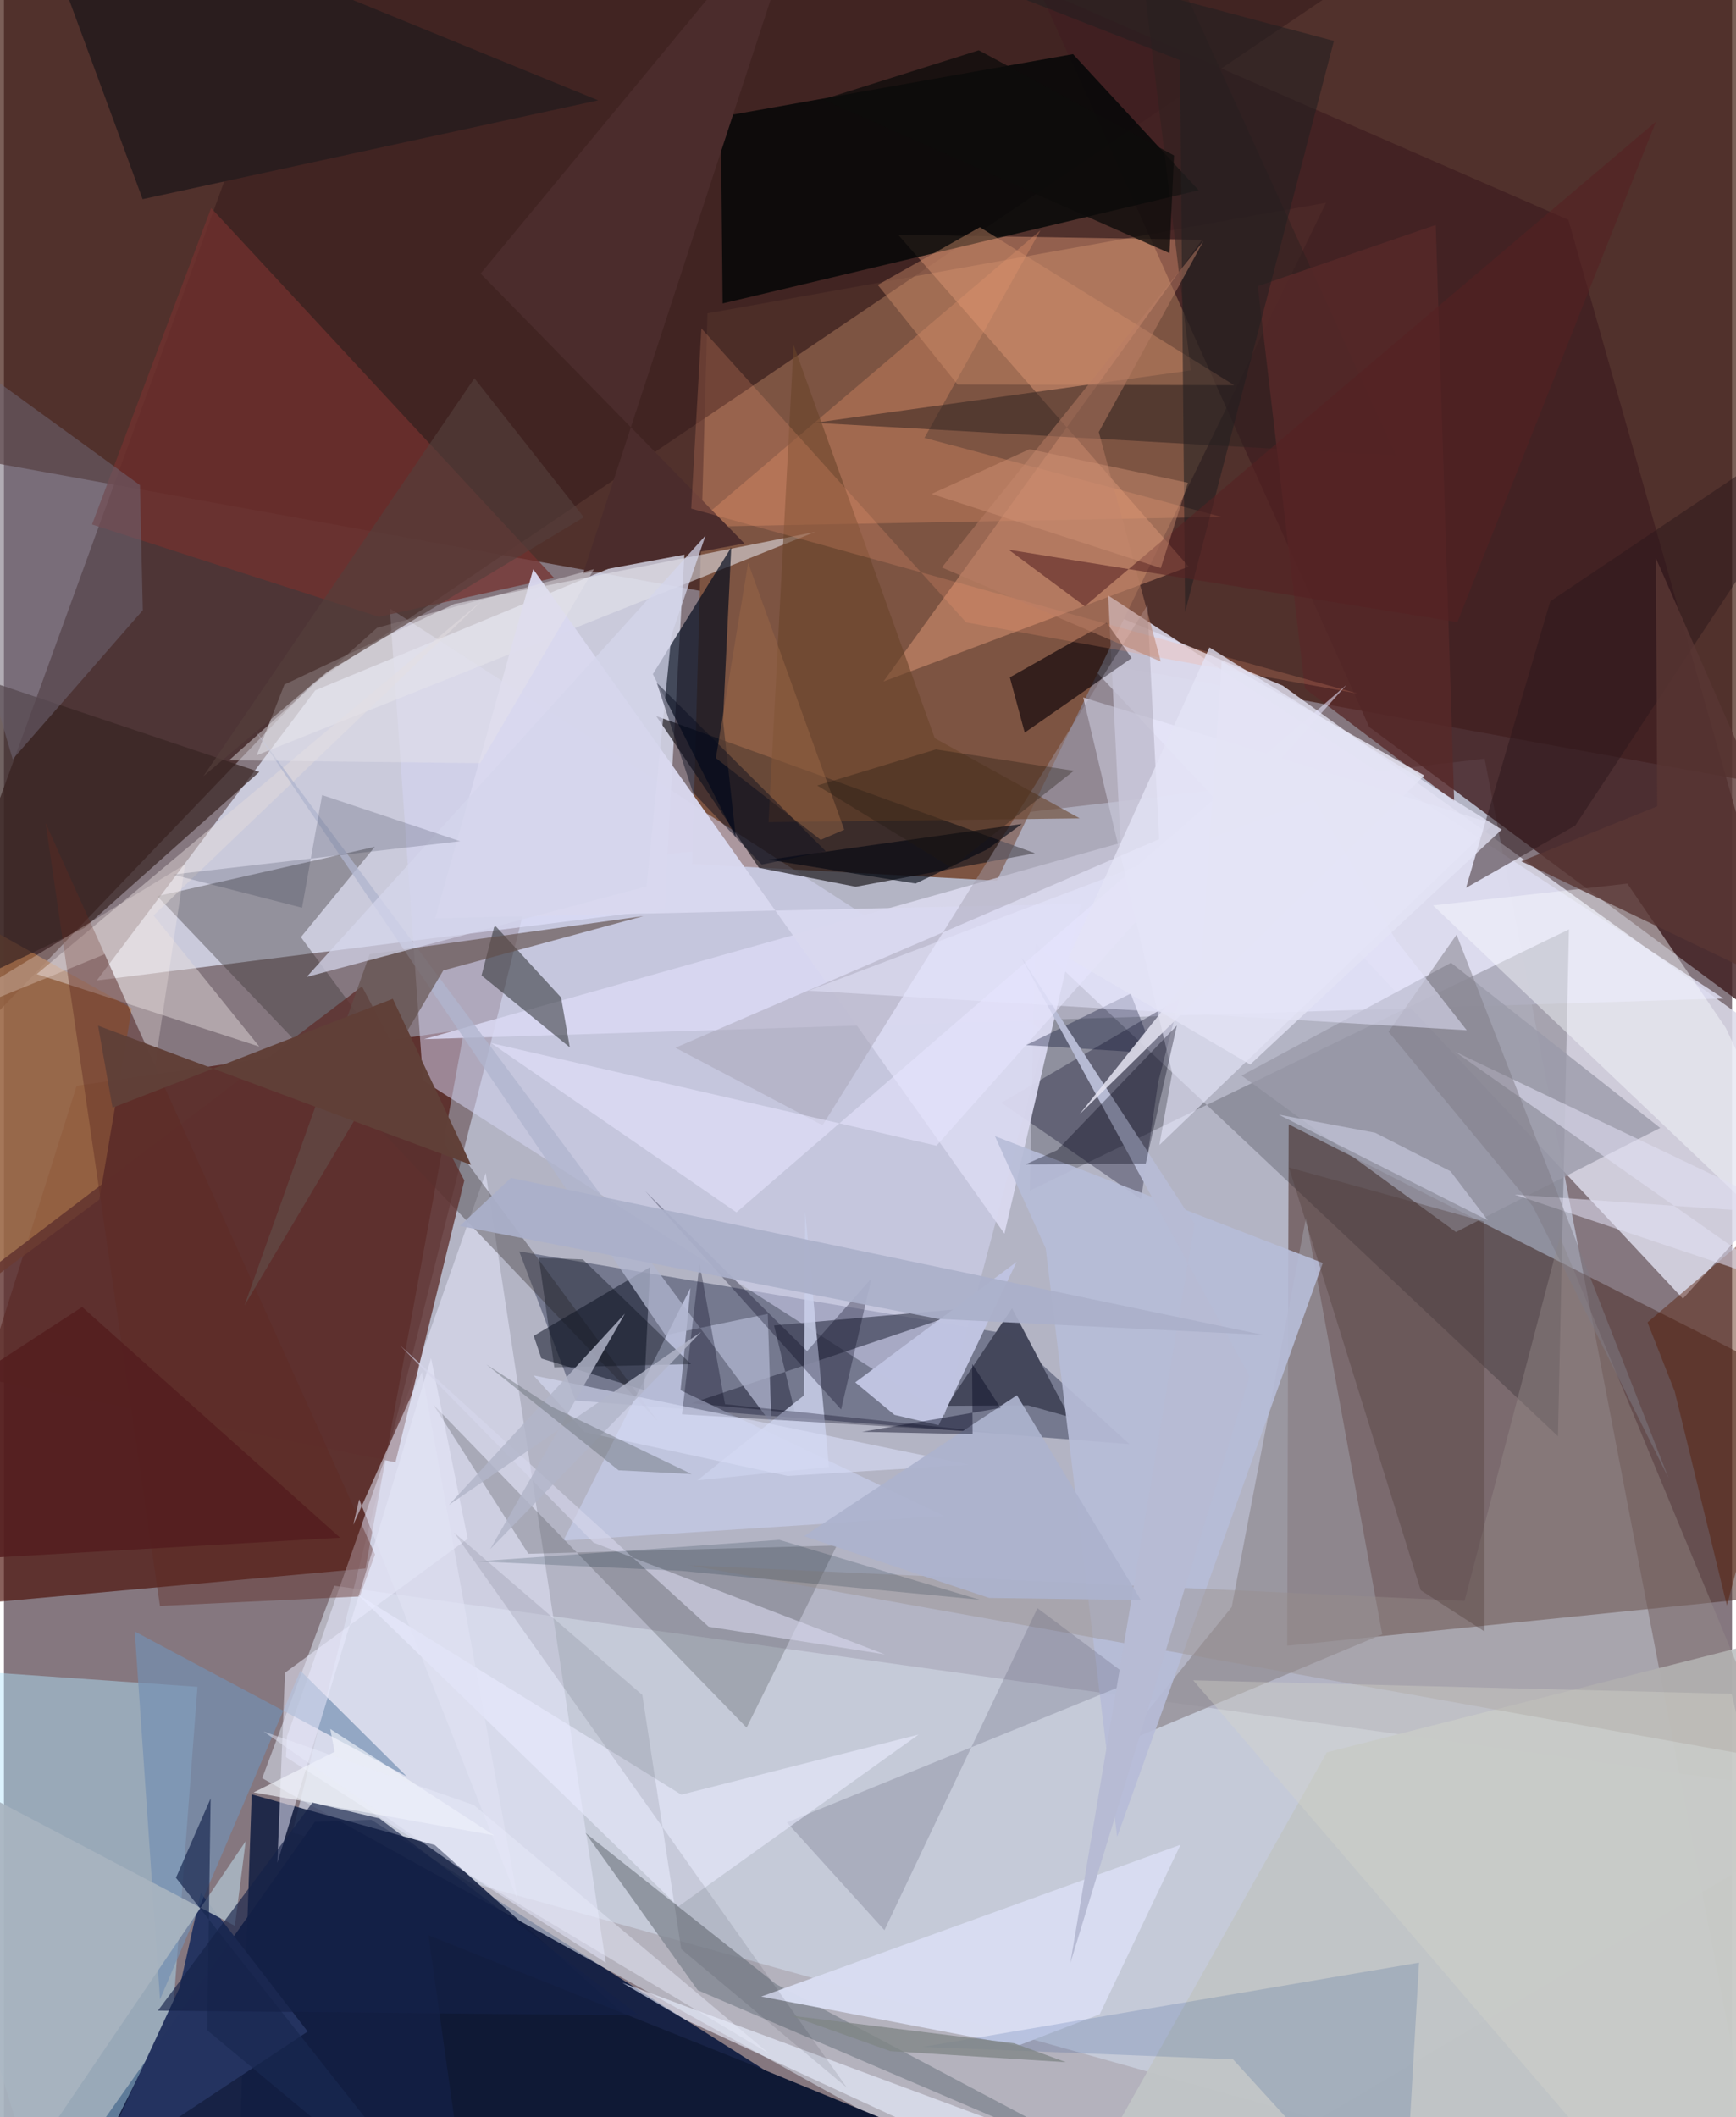 <svg xmlns="http://www.w3.org/2000/svg" width="228" height="278" viewBox="0 0 836 1024"><path fill="#85777f" d="M0 0h836v1024H0z"/><path fill="#cad1e5" fill-opacity=".675" d="M854.24 1086L139.524 886.38l116.969-465.645 459.818-53.78z"/><path fill="#370d03" fill-opacity=".659" d="M898 387.51L-46.208 216.38-62-28.696 898-11.95z"/><path fill="#0a193f" fill-opacity=".898" d="M150.413 881.143L13.774 1074.172 501.215 1086 177.712 880.166z"/><path fill="#e5eaff" fill-opacity=".722" d="M150.586 333.897L44.91 474.211l274.504-34.448 10.242-180.123z"/><path fill="#4a0d05" fill-opacity=".651" d="M-44.647 778.484l79.822-253.34 187.527-27.27-47.8 260.741z"/><path fill="#dcdae9" fill-opacity=".851" d="M898 533.125L618.676 331.633l-138.107-57.85 331.666 354.34z"/><path fill="#4f302b" fill-opacity=".561" d="M620.805 795.976l.7-252.169L898 683.968v83.838z"/><path fill="#7d5442" d="M639.603 98.062L480.306 425.928l-147.32-8.085 7.348-266.299z"/><path fill="#3c201f" fill-opacity=".753" d="M149.096 330.882L700.24-42.22 159.069-56.635-62 551.232z"/><path fill="#d1d8e4" fill-opacity=".612" d="M898 869.937L159.759 766.956l-34.827 93.093L532.705 1086z"/><path fill="#411f21" fill-opacity=".824" d="M660.458 351.615l209.866 155.798-113.481-401.08-256.23-111.77z"/><path fill="#424965" fill-opacity=".549" d="M485.986 645.232l-236.712-39.977 27.23 72.131 268.016 21.117z"/><path fill="#dddcf0" fill-opacity=".859" d="M540.184 407.695l-336.992 94.929 628.624-19.703-297.638-194.926z"/><path fill="#b2e4fd" fill-opacity=".455" d="M24.193 1086l57.761-115.603L93.61 815.855-62 805.012z"/><path fill="#d6d7f5" fill-opacity=".514" d="M455.025 684.425l-252.294-161.86-16.082-228.29 317.419 205.113z"/><path fill="#000007" fill-opacity=".2" d="M757.105 449.53L496.267 575.889l2.603-119.708 252.916 238.49z"/><path fill="#ffaf86" fill-opacity=".38" d="M573.125 274.064L425.482 329.62l154.113-213.64-146.988-2.44z"/><path fill="#010606" fill-opacity=".792" d="M346.787 56.467l.885 90.305L577.98 92.037l-60.795-65.866z"/><path fill="#201c20" fill-opacity=".702" d="M412.056 428.89l-46.78-9.15-49.74-73.402 183.234 66.336z"/><path fill="#c1c5c7" fill-opacity=".961" d="M523.243 1055.11L898 1084.761l-19.87-297.599-238.163 60.37z"/><path fill="#e9eaff" fill-opacity=".494" d="M233.061 567.302l-96.135 272.546-.514 10 154.745 99.464z"/><path fill="#383333" fill-opacity=".376" d="M316.35 687.455L143.66 453.267l35.738-43.684-105.25 23.86z"/><path fill="#121e42" fill-opacity=".875" d="M119.85 867.892L112.37 1086l239.642-65.208L208.464 892.4z"/><path fill="#e5e4eb" fill-opacity=".561" d="M122.278 365.322l13.41-34.233 82.207-38.979 174.513-34.826z"/><path fill="#010a1b" fill-opacity=".671" d="M347.867 348.57l3.966-83.793-37.912 61.256 40.107 78.839z"/><path fill="#74312f" fill-opacity=".737" d="M100.225 100.623l165.91 178.88-84.764 18.817-138.765-44.646z"/><path fill="#00021d" fill-opacity=".31" d="M558.411 523.23l10.361-40.312-86.199 50.438 67.514 46.632z"/><path fill="#9a6644" fill-opacity=".886" d="M-38.385 642.862l16.115-202.3 84.092 47.115-15.696 92.552z"/><path fill="#1f2424" fill-opacity=".498" d="M269.524 482.462l4.222 24.122-42.704-34.8 6.333-24.34z"/><path fill="#393c51" fill-opacity=".659" d="M382.744 683.445l-50.082-4.752 137.867-46.3-97.973 8.67z"/><path fill="#c3c8e3" fill-opacity=".835" d="M327.312 672.416l127.783 60.83-184.479 11.91 61.5-122.189z"/><path fill="#4e5256" fill-opacity=".298" d="M359.277 835.605l-151.521-156.16 45.931 72.075 149.228-4.02z"/><path fill="#161b2d" fill-opacity=".561" d="M260 657.064l-3.722-10.95 56.32-33.245-2.914 59.458z"/><path fill="#d9d8ef" fill-opacity=".957" d="M208.618 444.126l47.423-168.836 227.966 321.394L521.06 437.11z"/><path fill="#7f8690" fill-opacity=".769" d="M373.47 959.625l187.693 99.54L335.68 962.63l-54.425-76.145z"/><path fill="#948e96" fill-opacity=".78" d="M666.768 790.488l-36.885-201.472-35.926 188.259-53.425 66.015z"/><path fill="#080005" fill-opacity=".627" d="M533.472 301.165l-46.852 26.437 7.193 26.728 51.72-36.041z"/><path fill="#5f302e" fill-opacity=".796" d="M173.197 477.071l49.508 93.86-33.3 136.34L-62 656.04z"/><path fill="#e4dadb" fill-opacity=".467" d="M15.854 471.145l107.683 35.07-51.147-63.43 158.862-152.213z"/><path fill="#f8faff" fill-opacity=".443" d="M898 634.723l-65.101-137.666-47.543-69.684-94.01 10.54z"/><path fill="#eaebff" fill-opacity=".58" d="M558.961 553.828l6.176-34.792-43.019-181.687 198.497 61.112z"/><path fill="#2a1d1e" fill-opacity=".969" d="M8.712-62L67.075 96.337 287.44 48.524 149.848-7.756z"/><path fill="#44475b" fill-opacity=".992" d="M495.572 679.752l19.791 5.53-27.691-52.507-31.697 47.187z"/><path fill="#fe9f73" fill-opacity=".282" d="M332.894 254.847l168.522-143.44-56.125 100.396 143.691 38.19z"/><path fill="#d9ddf2" fill-opacity=".965" d="M490.572 989.431l39.522-15.199 39.087-81.986-202.832 73.424z"/><path fill="#b7bcd7" fill-opacity=".914" d="M638.024 610.856l-158.617-61.337 24.559 54.327 34.551 284.615z"/><path fill="#998d8c" fill-opacity=".396" d="M752.732 598.168L706.6 774.263l-375.055-17.201 525.957 94.196z"/><path fill="#382523" fill-opacity=".714" d="M-62 311.093v185.871l100.829-48.098 84.689-75.506z"/><path fill="#003282" fill-opacity=".149" d="M444.633 990.004l149.968 6.053 82.14 89.943 7.826-136.743z"/><path fill="#9a9baa" fill-opacity=".784" d="M700.045 465.65l101.195 79.896-98.816 50.344-103.702-75.679z"/><path fill="#bfc3e0" fill-opacity=".992" d="M452.169 689.325l-21.386-5.012-18.944-15.714 78.067-58.292z"/><path fill="#253460" fill-opacity=".992" d="M43.129 1051.477l103.817-68.885-51.723-67.027-10.263 45.73z"/><path fill="#2f221f" fill-opacity=".518" d="M673.572 220.386l-281.38-15.893 181.99-25.355L544.9-62z"/><path fill="#cbd0eb" fill-opacity=".839" d="M387.634 586.075l-.63 88.847-51.508 41.045 63.632-6.441z"/><path fill="#2b171b" fill-opacity=".49" d="M748.05 290.819L707.325 429.4l52.836-30.099L898 190.006z"/><path fill="#b0b5ce" fill-opacity=".757" d="M319.956 645.741l49.54-10.258 1.779 53.13-249.747-335.391z"/><path fill="#5d2923" fill-opacity=".42" d="M179.51 751.835L20.156 398.092 75.46 776.716l96.648-4.577z"/><path fill="#575871" fill-opacity=".243" d="M499.963 777.803l46.908 35.138-168.114 68.518 47.194 52.112z"/><path fill="#a39faf" fill-opacity=".431" d="M558.824 405.881L324.825 506.757l71.181 37.485 157.152-251.515z"/><path fill="#d28f6d" fill-opacity=".42" d="M472.13 109.9l123.008 76.4-133.782-.308-38.643-48.2z"/><path fill="#4b2c2c" d="M280.173 277.364l78.07-14.498L230.6 132.323 391.122-62z"/><path fill="#561903" fill-opacity=".439" d="M795.118 639.584l96.924-82.783-58.526 219.742-25.275-103.611z"/><path fill="#614e4a" fill-opacity=".643" d="M212.556 469.348l-96.185 162.054L176.927 461.5l132.43-18.42z"/><path fill="#7490b2" fill-opacity=".69" d="M63.285 789.103L75.49 967.07l67.895-159.038 51.502 51.201z"/><path fill="#eaefff" fill-opacity=".62" d="M531.446 1045.199L565.259 1086 329.77 976.977l-30.668-18.016z"/><path fill="#694429" fill-opacity=".584" d="M450.292 357.04l-68.29-190.253-12.125 230.863 150.56-1.829z"/><path fill="#582929" fill-opacity=".788" d="M701.584 387.587l-8.936-278.766-86.079 29.587 22.785 194.618z"/><path fill="#6f6574" fill-opacity=".537" d="M-62 141.796L4.234 367.235l62.932-72.086-1.377-60.53z"/><path fill="#503b39" fill-opacity=".361" d="M621.639 564.664l94.476 26.174.095 198.227-30.838-19.937z"/><path fill="#ebebfd" fill-opacity=".533" d="M132.278 900.945l3.691-91.912 88.391-64.773-17.728-87.35z"/><path fill="#0f1935" d="M363.428 999.368L574.42 1086H226.494l-21.105-149.96z"/><path fill="#e9ebff" fill-opacity=".6" d="M327.683 868.008l-156.898-97.053 155.457 151.157 116.223-83.152z"/><path fill="#00072a" fill-opacity=".325" d="M494.54 505.484l50.54-24.917 7.44 19.217-6.683 8.953z"/><path fill="#d4d6ec" fill-opacity=".729" d="M339.376 259.072l-16.494 48.255-11.993 121.382-164.468 43.818z"/><path fill="#00021a" fill-opacity=".302" d="M328.019 684.042l8.508-72.988 12.303 68.103L480 693.029z"/><path fill="#e0dff2" fill-opacity=".561" d="M730.847 577.781l135.787 9.55-164.692-78.704 161.593 113.666z"/><path fill="#ff9e7a" fill-opacity=".204" d="M465.464 301.04L337.393 158.815l-4.922 87.167 322.544 89.484z"/><path fill="#e6e4ea" fill-opacity=".439" d="M285.417 275.292l-104.862 28.323-71.64 64.115 121.471 1.394z"/><path fill="#d9ddf7" fill-opacity=".592" d="M256.222 665.242l24.634 27.44 98.302 21.168 87.81-5.416z"/><path fill="#231e21" fill-opacity=".565" d="M571.398 296.02L568.95 29.1 336.2-62l307.205 81.786z"/><path fill="#541e1f" fill-opacity=".859" d="M37.83 632.138L-62 697.231v59.377l224.64-12.875z"/><path fill="#000118" fill-opacity=".302" d="M419.693 618.26l-14.697 63.472-94.75-105.617 78.296 77.393z"/><path fill="#543f3c" fill-opacity=".643" d="M280.522 250.17l-124.775 75.222-59.275 50.032 131.12-192.48z"/><path fill="#b7bbd4" fill-opacity=".996" d="M575.984 591.907l-83.737-128.732 110.328 202.52-86.707 283.886z"/><path fill="#000113" fill-opacity=".333" d="M552.347 562.834l-58.176.35 15.347-6.885 57.918-60.294z"/><path fill="#0b1026" fill-opacity=".169" d="M81.687 422.994l62.524 16.048 9.713-54.49 66.79 22.329z"/><path fill="#b97e66" fill-opacity=".498" d="M529.647 208.968l50.623-92.342-126.55 157.82 105.951 45.532z"/><path fill="#e7e5ff" fill-opacity=".549" d="M649.519 331.2L354.36 586.383l-118.693-81.887 215.443 49.64z"/><path fill="#552022" fill-opacity=".565" d="M799.2 58.826L522.89 293.23l-36.834-27.346 217.075 35.019z"/><path fill="#e1e4fb" fill-opacity=".431" d="M663.332 547.866l-46.595-8.731L717.842 590.2l-18.066-23.712z"/><path fill="#e5e4f2" fill-opacity=".847" d="M579.158 465.39l9.956-145.541 97.986 55.207L520.28 539.03z"/><path fill="#d7d7eb" fill-opacity=".62" d="M285.214 746.1l140.904 54.057-85.207-13.357-149.263-136.05z"/><path fill="#031f2d" fill-opacity=".18" d="M375.109 744.794l96.933 28.939-144.364-13.96-98.516-4.586z"/><path fill="#807c86" fill-opacity=".498" d="M702.735 452.085l102.513 262.72-65.586-131.3-69.826-84.457z"/><path fill="#e6e5fc" fill-opacity=".51" d="M633.55 386.596l39.885 68.176 34.234 43.524-318.475-19.129z"/><path fill="#a8b4bf" fill-opacity=".929" d="M111.72 931.442l5.216-40.884L-15.604 1086-62 840.12z"/><path fill="#070c17" fill-opacity=".361" d="M258.773 608.374l21.278.75 52.306 50.632-66.107 1.581z"/><path fill="#593634" fill-opacity=".8" d="M799.16 269.958l.654 120.023-65.751 26.587L898 495.099z"/><path fill="#abb0ca" fill-opacity=".925" d="M245.26 569.675l363.925 75.984-157.098-7.73-231.59-44.964z"/><path fill="#0b0012" fill-opacity=".09" d="M327.635 942.695l80.148 67.03-190.058-268.503 91.099 78.563z"/><path fill="#9a6847" fill-opacity=".486" d="M360.03 272.244l-15.633 94.424 50.72 39.542 11.381-4.901z"/><path fill="#192851" fill-opacity=".698" d="M223.39 1086L98.343 981.964l1.64-112.122-16.773 38.376z"/><path fill="#fff4f1" fill-opacity=".259" d="M87.65 418.036l-14.605 97.067-24.247-53.597-96.994 39.585z"/><path fill="#604037" fill-opacity=".98" d="M225.972 563.38l-180.43-67.285 6.978 39.66 135.588-52.659z"/><path fill="#acb2cd" fill-opacity=".929" d="M490.043 674.826l59.958 99.06-73.36-1.018-89.556-29.87z"/><path fill="#000612" fill-opacity=".608" d="M370.013 415.814l71 11.512 34.686-16.508 16.743-12.29z"/><path fill="#b2b5c9" fill-opacity=".816" d="M235.24 749.28l102.071-105.075-121.991 83.641 85.07-92.463z"/><path fill="#e1e2f5" fill-opacity=".565" d="M248.706 919.496l-76.86-194.33-2.864 12.351 33.212-73.901z"/><path fill="#7f8686" fill-opacity=".78" d="M488.65 988.254l25.095 9.172-84.885-5.342-48.372-17.236z"/><path fill="#d7d7cc" fill-opacity=".345" d="M835.797 819.237l-260.483-6.54L798.19 1072l99.81 14z"/><path fill="#d19275" fill-opacity=".447" d="M572.747 233.483l-13.112 41.254-110.854-35.859 47.369-21.612z"/><path fill="#0d0c0b" fill-opacity=".773" d="M471.588 24.318l94.45 50.882-2.185 47.249-167.746-74.314z"/><path fill="#f3f5fc" fill-opacity=".647" d="M159.956 847.29l-2.095-11.034 79.252 51.46-116.305-20.804z"/><path fill="#656c74" fill-opacity=".427" d="M297.342 711.132l35.343 1.823-67.8-32.607-31.512-20.414z"/><path fill="#152248" fill-opacity=".643" d="M74.485 972.483l232.832 2.273-125.672-95.247-32.39-7.658z"/><path fill="#e4e3f5" fill-opacity=".773" d="M583.177 313.164L515.018 463.34l87.897 51.539 121.667-113.636z"/><path fill="#060b1c" fill-opacity=".439" d="M333.27 383.161l-17.466-52.93 81.759 81.482-30.973 6.465z"/><path fill="#e8ebfa" fill-opacity=".451" d="M221.724 904.534l148.425 88.73-142.774-120.188-101.767-35.606z"/><path fill="#22180f" fill-opacity=".333" d="M450.829 362.478l66.734 10.321-59.193 46.845-64.92-39.72z"/><path fill="#080b22" fill-opacity=".443" d="M468.597 693.685l-.218-34.032 13.76 21.314-67.02 11.557z"/></svg>